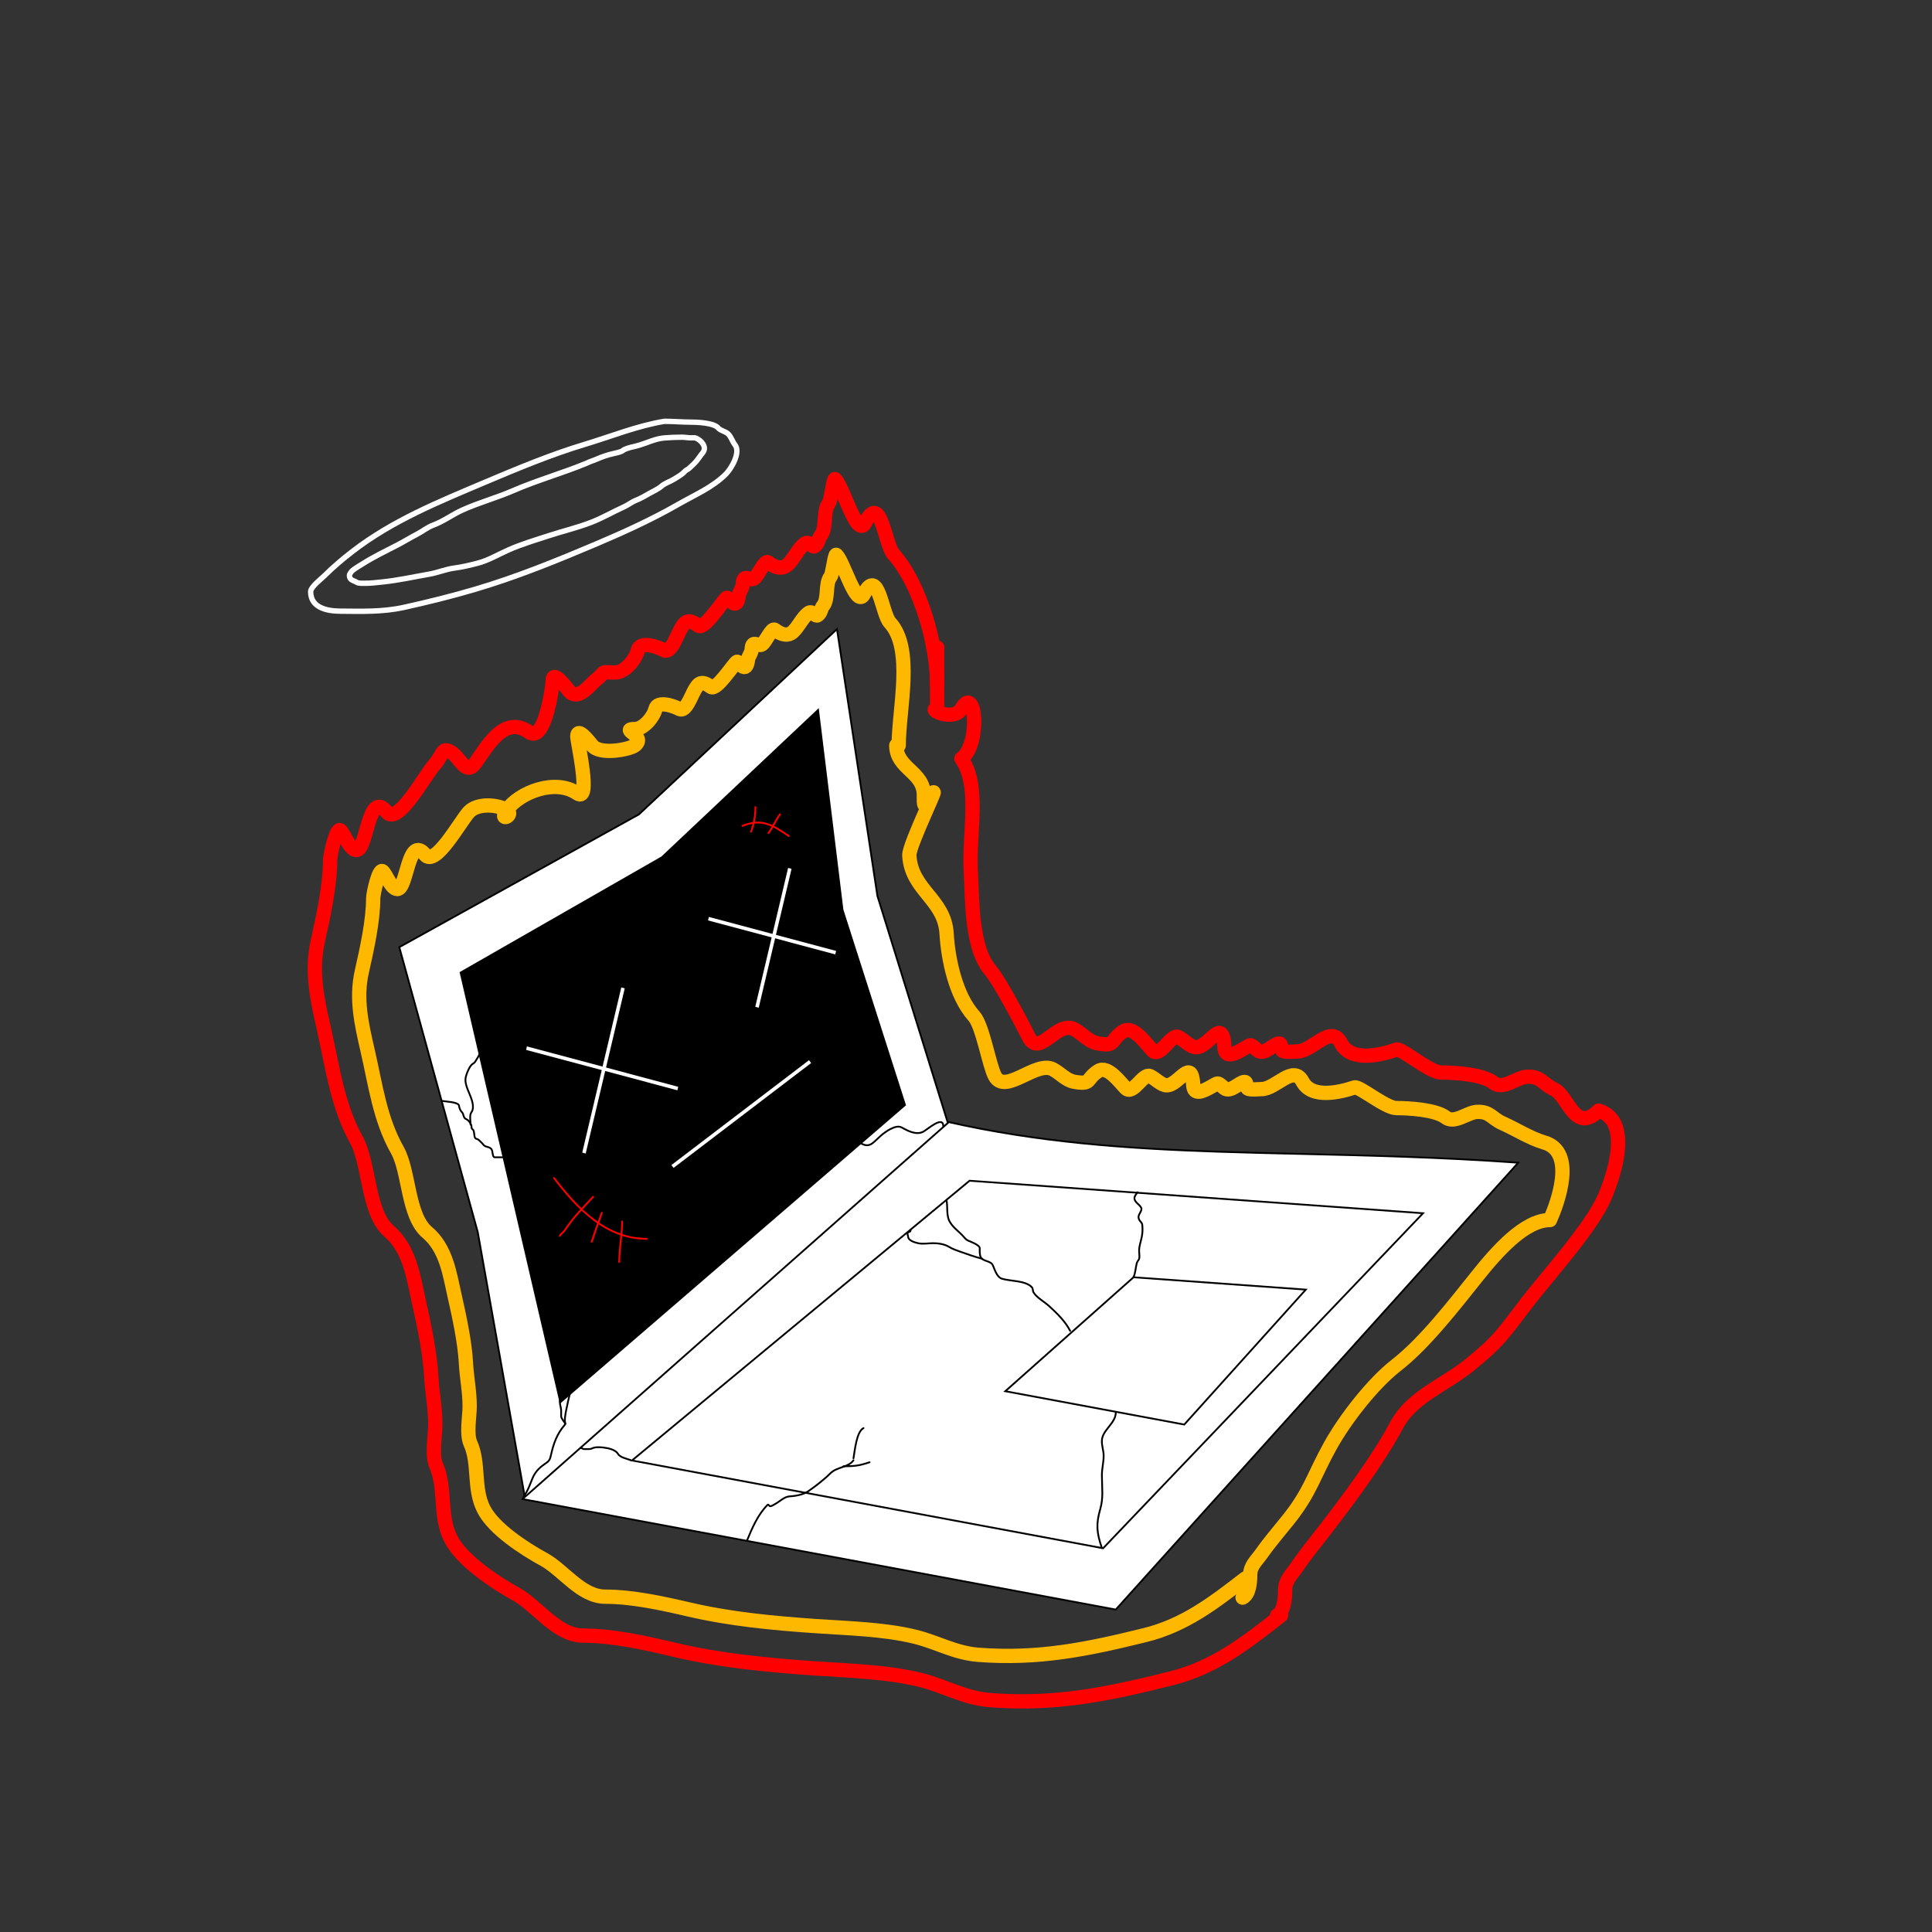 <svg width="1081" height="1081" viewBox="0 0 1081 1081" fill="none" xmlns="http://www.w3.org/2000/svg">
<rect x="0" y="0" width="1081" height="1081" fill="#333333" stroke="none"/>
<path d="M696.774 883.186C678.821 897.043 662.741 909.448 640.479 914.916C608.295 922.819 581.336 928.464 547.5 925.908C534.303 924.91 524.385 918.843 512.085 915.822C494.384 911.475 474.247 911.095 456.02 909.816C432.196 908.145 408.697 905.939 385.421 900.524C370.71 897.101 353.882 893.385 338.701 893.385C325.087 893.385 315.318 878.534 304.324 872.534C293.528 866.642 276.284 855.522 270.639 844.43C264.709 832.78 268.334 818.938 263.256 807.715C260.851 802.4 262.794 792.636 262.794 786.864C262.794 778.567 261.145 770.814 260.718 762.84C260.076 750.861 257.025 736.826 254.373 725.104C251.631 712.981 249.739 698.538 239.03 689.522C228.028 680.258 229.052 655.447 222.303 643.514C212.554 626.276 210.123 607.103 205.807 588.327C202.24 572.808 198.999 558.873 202.462 543.565C205.223 531.359 208.806 515.264 208.806 502.77C208.806 499.727 212.021 485.918 213.998 487.472C216.105 489.128 218.822 497.444 222.303 497.444C227.855 497.444 228.287 466.517 237.877 478.293C243.563 485.275 257.416 459.749 262.333 454.382C267.061 449.221 278.36 450.057 283.559 453.249M283.559 453.249C288.26 456.135 278.497 460.432 283.559 453.249ZM283.559 453.249C290.492 443.412 310.608 435.391 323.012 443.919C330.955 449.381 323.012 415.135 323.012 412C323.012 406.595 329.373 414.712 331.318 417.1C335.913 422.742 352.487 419.229 355.197 417.1C361.967 411.779 346.432 407.921 355.197 407.921C360.247 407.921 365.767 400.97 366.733 396.702C367.847 391.776 377.11 395.062 380.114 396.702C383.604 398.607 386.695 389.553 388.42 386.503C390.716 382.444 392.233 380.275 397.764 384.35C400.82 386.602 410.225 371.827 412.299 370.299C413.254 369.595 417.405 377.995 418.529 369.165C418.831 366.791 420.447 365.844 420.605 363.046C420.907 357.712 424.167 362.07 426.373 360.553C428.454 359.122 431.762 351.046 433.525 352.394C437.388 355.345 441.019 356.138 443.908 353.3C447.044 350.219 448.815 345.773 452.214 343.102C454.559 341.259 456.2 345.244 457.52 344.235C459.59 342.653 459.152 340.701 460.519 339.022C463.826 334.962 461.531 326.561 464.672 322.704C465.839 321.272 467.041 309.714 467.902 310.465C472.069 314.103 479.134 340.754 483.361 332.45C491.389 316.676 493.344 343.347 497.896 348.314C511.475 363.136 502.846 396.597 502.846 417.1" stroke="#FFB800" stroke-width="8" stroke-linecap="round" stroke-linejoin="round"/>
<path d="M501.489 417.074C501.489 430.168 516.902 431.722 516.902 444.816C516.902 451.311 516.75 452.553 520.676 445.878C528.342 432.847 508.472 472.68 508.782 478.573C509.809 498.082 528.509 503.067 529.642 522.32C530.486 536.675 534.658 557.096 544.977 568.562C549.846 573.972 553.404 595.938 556.648 602.064C562.35 612.835 579.69 593.339 589.096 598.289C593.155 600.426 596.494 604.449 600.893 605.249C611.283 607.138 607.305 603.778 614.577 599.233C619.844 595.941 626.785 605.778 629.912 608.906C633.928 612.921 639.564 600.437 643.36 602.064C646.252 603.303 649.732 607.255 652.798 607.255C659.669 607.255 666.761 591.049 667.661 607.255C667.982 613.022 672.978 610.671 677.216 608.316C682.24 605.525 680.802 605.452 685.12 608.906C688.418 611.544 693.635 605.367 696.327 605.367C698.07 605.367 696.781 608.749 698.568 609.26C700.728 609.877 703.645 609.378 705.882 609.378C713.864 609.378 723.57 595.315 728.767 605.131C734.028 615.068 749.977 611.077 757.905 608.434C760.49 607.573 775.35 619.995 781.262 619.995C788.352 619.995 803.342 620.889 808.866 625.185C813.815 629.035 821.13 622.323 826.443 622.118C833.778 621.836 834.672 625.802 840.717 628.488C848.05 631.748 856.41 637.067 863.956 639.223C882.125 644.414 871.52 673.048 867.259 682.634C853.009 682.634 837.582 700.216 826.443 714.139C813.815 729.925 797.19 751.494 781.262 763.882C768.02 774.181 752.539 794.177 744.402 808.823C734.759 826.181 733.256 834.744 720.746 850.381C715.679 856.714 710.46 862.721 705.764 869.374C702.963 873.342 699.512 876.089 699.512 881.17C699.512 885.371 698.959 892.064 695.265 893.911" stroke="#FFB800" stroke-width="8" stroke-linecap="round" stroke-linejoin="round"/>
<path d="M292.373 838.766C292.385 838.747 292.396 838.728 292.407 838.709C292.67 838.266 293.062 837.609 293.577 836.752C294.608 835.039 296.134 832.528 298.112 829.341C302.067 822.967 307.831 813.885 315.064 803.057C329.531 781.402 349.869 752.771 373.36 724.86C396.854 696.946 423.485 669.772 450.534 651.014C477.597 632.247 504.986 621.967 530.037 627.661C580.599 639.153 629.456 642.653 681.297 644.403C696.709 644.923 712.383 645.289 728.443 645.663C766.124 646.542 805.934 647.47 849.494 650.562L624.287 900.595L292.373 838.766Z" fill="white" stroke="black"/>
<path d="M617.219 866.28L353.603 817.174L542.491 660.647L796.223 678.832L617.219 866.28Z" fill="white" stroke="black"/>
<path d="M662.619 797.071L562.48 778.417L634.241 714.661L730.624 721.569L662.619 797.071Z" fill="white" stroke="black"/>
<path d="M357.514 455.64L468.312 351.994L490.924 501.236L490.93 501.273L490.941 501.309L530.358 628.322L293.652 837.62L267.307 689.362L267.303 689.339L267.297 689.316L223.422 529.964L357.415 455.712L357.469 455.682L357.514 455.64Z" fill="white" stroke="black"/>
<path d="M506.362 618.28L313.544 784.58L257.718 544.187L370.279 479.709L370.33 479.68L370.373 479.639L457.729 397.262L471.397 509.032L471.403 509.078L471.417 509.123L506.362 618.28Z" fill="black" stroke="black"/>
<line x1="376.278" y1="652.669" x2="453.255" y2="593.995" stroke="white" stroke-width="2"/>
<line y1="-1" x2="73.688" y2="-1" transform="matrix(0.966 0.258 -0.228 0.974 396.179 514.997)" stroke="white" stroke-width="2"/>
<line y1="-1" x2="79.858" y2="-1" transform="matrix(-0.23 0.973 -0.966 -0.26 440.958 485.625)" stroke="white" stroke-width="2"/>
<line y1="-1" x2="87.625" y2="-1" transform="matrix(0.966 0.258 -0.228 0.974 294.371 587.435)" stroke="white" stroke-width="2"/>
<line y1="-1" x2="94.962" y2="-1" transform="matrix(-0.23 0.973 -0.966 -0.26 347.617 552.507)" stroke="white" stroke-width="2"/>
<path d="M716.804 903.84C697.227 919.221 679.692 932.993 655.417 939.062C620.322 947.835 590.924 954.102 554.028 951.264C539.637 950.157 528.822 943.421 515.409 940.068C496.108 935.243 474.149 934.821 454.274 933.401C428.295 931.545 402.67 929.097 377.289 923.086C361.247 919.286 342.897 915.161 326.342 915.161C311.497 915.161 300.846 898.676 288.856 892.015C277.084 885.475 258.281 873.131 252.125 860.818C245.658 847.886 249.611 832.52 244.074 820.061C241.452 814.162 243.571 803.323 243.571 796.916C243.571 787.706 241.772 779.099 241.306 770.247C240.607 756.95 237.279 741.37 234.388 728.358C231.397 714.9 229.334 698.868 217.657 688.859C205.66 678.576 206.776 651.034 199.417 637.787C188.787 618.652 186.135 597.369 181.429 576.526C177.539 559.3 174.005 543.831 177.781 526.838C180.792 513.289 184.7 495.422 184.7 481.553C184.7 478.175 188.205 462.846 190.36 464.571C192.659 466.409 195.621 475.64 199.417 475.64C205.471 475.64 205.942 441.31 216.399 454.381C222.6 462.132 237.705 433.797 243.068 427.839C248.224 422.11 246.959 417.503 252.628 421.046C257.754 424.25 260.693 434.555 266.213 426.581C273.774 415.661 282.627 400.257 296.152 409.725C304.814 415.788 309.235 384.273 309.235 380.792C309.235 374.792 316.171 383.802 318.292 386.453C323.303 392.717 330.055 383.156 333.009 380.792C340.392 374.887 334.773 376.264 344.331 376.264C349.837 376.264 355.857 368.548 356.91 363.81C358.125 358.342 368.226 361.99 371.502 363.81C375.307 365.924 378.678 355.875 380.559 352.489C383.063 347.982 384.717 345.575 390.748 350.099C394.081 352.598 404.336 336.197 406.598 334.501C407.639 333.72 412.166 343.044 413.391 333.243C413.721 330.607 415.483 329.556 415.655 326.45C415.984 320.529 419.539 325.367 421.945 323.682C424.214 322.094 427.821 313.129 429.744 314.625C433.956 317.901 437.915 318.782 441.066 315.632C444.486 312.211 446.417 307.275 450.123 304.31C452.68 302.265 454.469 306.688 455.909 305.568C458.167 303.813 457.689 301.645 459.18 299.782C462.785 295.275 460.283 285.95 463.708 281.668C464.98 280.078 466.292 267.247 467.231 268.082C471.774 272.12 479.478 301.704 484.087 292.486C492.842 274.976 494.974 304.582 499.937 310.097C514.745 326.55 524.341 360.297 524.341 383.057" stroke="#FF0000" stroke-width="8" stroke-linecap="round" stroke-linejoin="round"/>
<path d="M524.34 362.269C524.34 376.79 524.34 382.092 524.34 396.613C518.363 396.613 533.739 404.014 537.925 396.613C546.1 382.162 548.698 416.926 537.926 424.482C548.698 439.635 541.97 466.098 543.177 487.447C544.078 503.366 543.274 530.339 554.279 543.054C559.471 549.053 572.129 573.412 575.588 580.206C581.669 592.15 591.295 570.53 601.325 576.019C605.654 578.388 609.214 582.851 613.905 583.737C624.984 585.832 620.743 582.106 628.497 577.066C634.113 573.415 641.514 584.324 644.85 587.793C649.131 592.245 655.141 578.401 659.19 580.206C662.274 581.58 665.985 585.961 669.253 585.961C676.58 585.961 684.143 567.991 685.103 585.961C685.445 592.357 690.772 589.75 695.293 587.139C700.649 584.044 699.116 583.962 703.721 587.793C707.237 590.718 712.8 583.868 715.671 583.868C717.53 583.868 716.155 587.619 718.061 588.185C720.364 588.869 723.475 588.316 725.86 588.316C734.372 588.316 744.722 572.721 750.264 583.607C755.874 594.626 772.881 590.2 781.335 587.269C784.091 586.314 799.938 600.089 806.242 600.089C813.803 600.089 829.787 601.081 835.678 605.845C840.955 610.114 848.755 602.67 854.421 602.444C862.243 602.131 863.196 606.529 869.642 609.508C877.461 613.122 881.097 634.677 894.423 621.412C913.797 627.168 902.489 658.92 897.945 669.551C890.553 686.848 866.299 713.324 854.421 728.764C840.955 746.268 839.076 750.131 822.092 763.868C807.971 775.29 790.011 781.347 781.335 797.587C771.052 816.836 755.05 838.229 741.71 855.569C736.308 862.592 730.742 869.253 725.734 876.63C722.748 881.03 719.067 884.077 719.067 889.712C719.067 894.37 718.478 901.791 714.539 903.839" stroke="#FF0000" stroke-width="8" stroke-linecap="round" stroke-linejoin="round"/>
<path d="M417.945 862.027C420.778 855.103 424.042 847.434 429.439 842.037C430.008 841.469 430.403 842.787 430.938 842.787C431.723 842.787 432.99 841.904 433.687 841.538C435.991 840.325 438.908 837.437 441.558 837.29C444.803 837.109 449.429 836.338 452.115 834.479C456.151 831.684 461.101 827.866 464.608 824.359C468.298 820.669 474.836 821.104 477.539 817.05" stroke="black" stroke-linecap="round" stroke-linejoin="round"/>
<path d="M477.539 815.926C478.276 812.055 479.145 801.067 483.161 799.059" stroke="black" stroke-linecap="round" stroke-linejoin="round"/>
<path d="M471.917 820.423C478.383 820.423 481.167 819.964 486.534 818.174" stroke="black" stroke-linecap="round" stroke-linejoin="round"/>
<path d="M636.467 667.084C634.898 669.27 633.979 670.376 635.577 672.485C636.348 673.502 638.975 675.25 638.668 676.712C638.21 678.884 636.247 680.031 637.357 682.375C637.891 683.5 639.013 684.025 639.137 685.402C639.371 687.993 639.318 689.784 638.791 692.343C638.213 695.148 637.357 697.128 637.357 700.014C637.357 701.229 637.882 703.846 637.11 704.894C636.729 705.411 636.209 706.201 636.047 706.799C635.378 709.269 635.366 712.15 634.242 714.522" stroke="black" stroke-linecap="round" stroke-linejoin="round"/>
<path d="M247.675 616.033C248.854 616.328 256.643 616.554 256.821 618.658C256.897 619.567 257.449 620.992 257.912 621.637C258.423 622.35 258.927 622.588 259.182 623.616C259.559 625.133 259.911 625.874 261.11 626.324C262.056 626.679 263.814 628.857 263.814 630.282C263.814 631.305 263.976 631.597 264.621 632.073C265.319 632.588 265.338 635.092 265.563 636.031C265.9 637.44 266.806 637.075 267.58 637.614C268.324 638.133 268.815 638.833 269.463 639.364C270.343 640.085 270.437 640.872 271.526 641.343C272.616 641.815 274.225 641.833 275.052 643.114C275.783 644.246 275.471 647.53 276.786 647.53C278.47 647.53 280.153 647.53 281.837 647.53" stroke="black" stroke-linecap="round" stroke-linejoin="round"/>
<path d="M478.625 637.757C486.254 643.306 487.268 640.471 492.774 635.516C495.105 633.418 501.199 629.005 504.471 630.823C507.809 632.677 512.522 635.238 516.449 633.274C518.864 632.067 527.796 623.862 527.796 630.193" stroke="black" stroke-linecap="round" stroke-linejoin="round"/>
<path d="M263.293 629.256C263.293 627.554 262.692 624.341 263.522 622.773C263.855 622.145 264.292 621.595 264.455 620.858C265.493 616.187 261.539 610.764 260.641 606.271C260.24 604.265 260.41 603.191 260.968 601.376C261.48 599.713 262.809 596.581 264.243 595.433C264.97 594.852 265.408 594.86 266.011 593.829C266.863 592.371 267.819 591.086 268.434 589.507C268.79 588.591 269.183 587.717 269.481 586.822" stroke="black" stroke-linecap="round" stroke-linejoin="round"/>
<path d="M293.056 837.303C295.388 834.163 296.535 830.502 298.033 826.924C299.367 823.737 301.703 821.261 304.548 819.327C307.397 817.391 307.666 816.995 308.412 813.597C309.731 807.59 311.758 802.157 315.812 797.455C316.34 796.843 316.367 796.633 316.188 795.884C315.889 794.625 316.129 793.319 316.27 792.053C316.512 789.872 317.139 787.725 317.531 785.57C318.363 780.992 320.167 776.288 320.167 771.589" stroke="black" stroke-linecap="round" stroke-linejoin="round"/>
<path d="M316.336 796.637C315.835 795.656 314.048 793.699 313.978 792.511C313.909 791.336 314.044 790.15 313.978 788.975C313.884 787.271 312.862 784.958 313.389 783.376" stroke="black" stroke-linecap="round" stroke-linejoin="round"/>
<path d="M352.877 816.97C350.853 816.223 346.967 815.521 345.739 813.434C344.321 811.023 340.034 810.185 337.455 809.914C336.02 809.763 333.963 809.608 332.544 809.963C331.426 810.242 330.932 810.781 329.744 810.781C328.717 810.781 327.675 810.835 326.65 810.781C326.031 810.749 325.624 810.192 324.882 810.192" stroke="black" stroke-linecap="round" stroke-linejoin="round"/>
<path d="M616.541 866.154C613.47 857.301 613.267 852.565 615.622 844.32C617.482 837.81 616.541 832.595 616.541 825.35C616.541 821.602 617.514 818.33 617.514 814.595C617.514 811.325 616.355 809.008 616.541 805.84C616.88 800.076 624.324 796.312 624.324 790.276" stroke="black" stroke-linecap="round" stroke-linejoin="round"/>
<path d="M309.989 659.115C322.955 676.071 338.993 693.166 361.877 693.166" stroke="#FF0000" stroke-linecap="round" stroke-linejoin="round"/>
<path d="M331.88 669.655C326.533 675.307 320.401 681.644 316.161 688.167C315.282 689.518 313.919 690.172 313.233 691.545" stroke="#FF0000" stroke-linecap="round" stroke-linejoin="round"/>
<path d="M336.744 678.573C334.753 683.925 332.854 689.432 331.069 694.788" stroke="#FF0000" stroke-linecap="round" stroke-linejoin="round"/>
<path d="M348.095 683.437C348.095 691.047 346.474 698.57 346.474 706.138" stroke="#FF0000" stroke-linecap="round" stroke-linejoin="round"/>
<path d="M415.387 462.103C426.531 457.592 432.438 461.85 441.331 467.779" stroke="#FF0000" stroke-linecap="round" stroke-linejoin="round"/>
<path d="M420.251 465.346C421.894 460.828 422.683 456.338 422.683 451.564" stroke="#FF0000" stroke-linecap="round" stroke-linejoin="round"/>
<path d="M429.98 466.157C432.442 462.772 434.022 458.877 436.466 455.617" stroke="#FF0000" stroke-linecap="round" stroke-linejoin="round"/>
<path d="M529.646 671.729C530.31 675.374 529.456 680.074 531.332 683.446C533.127 686.671 535.795 688.449 538.388 691.112C539.489 692.242 540.22 693.496 541.728 694.165C543.214 694.825 548.19 696.62 548.19 698.403C548.19 700.133 548.035 701.809 548.752 703.42C549.821 705.82 554.357 705.351 555.495 707.907C556.584 710.353 557.753 714.597 560.615 715.48C565.266 716.913 573.852 716.412 577.317 720.216C578.116 721.093 577.731 722.114 578.253 723.052C579.837 725.898 584.501 728.491 586.963 730.749C591.39 734.807 596.149 739.426 598.764 744.646" stroke="black" stroke-linecap="round" stroke-linejoin="round"/>
<path d="M549.621 704.319C545.465 703.271 541.509 701.837 537.464 700.412C535.306 699.653 533.012 698.883 531.049 697.678C528.488 696.106 525.102 695.6 522.146 695.6C519.399 695.6 516.35 696.208 513.746 695.615C512.093 695.24 508.242 694.241 508.11 691.943C508.073 691.3 507.416 690.279 508.049 689.631C508.706 688.958 509.485 689.571 509.485 688.287" stroke="black" stroke-linecap="round" stroke-linejoin="round"/>
<path d="M327.269 248.607C341.938 244.181 356.601 238.223 371.76 235.734C376.779 235.734 381.512 236.183 386.115 236.183C389.696 236.183 399.494 236.475 401.981 239.583C403.058 240.929 406.034 241.411 407.437 242.814C409.202 244.579 409.788 247.075 411.215 248.859C414.621 253.116 409.153 262.253 406.136 265.27C398.581 272.825 388.78 276.848 379.651 282.101C365.109 290.47 349.342 297.67 333.901 304.221C311.619 313.674 289.145 322.837 265.905 329.698C252.709 333.594 239.383 336.893 225.946 339.856C214.153 342.456 202.287 342.058 190.269 341.955C182.964 341.892 173.816 340.098 173.816 331.042C173.816 328.393 179.886 323.796 181.707 321.975C186.371 317.311 191.741 312.788 196.943 308.754C219.422 291.321 245.559 280.762 271.529 269.761C289.769 262.035 308.293 254.332 327.269 248.607Z" stroke="white" stroke-width="3" stroke-linecap="round" stroke-linejoin="round"/>
<path d="M287.127 274.517C300.334 268.78 314.876 264.685 328.16 259.202C330.45 258.057 331.744 257.848 334.05 256.823C336.906 255.554 340.293 254.442 343.345 253.764C344.714 253.459 347.454 252.912 348.508 252.068C349.833 251.009 352.856 250.286 354.569 249.906C356.74 249.423 359.129 248.675 361.33 247.859L361.487 247.801C365.049 246.482 368.293 245.28 372.145 244.995C375.343 244.758 378.447 244.625 381.674 244.625C383.319 244.625 384.888 244.976 386.506 244.976C387.451 244.976 388.605 244.784 389.488 245.17C392.582 246.524 395.759 250.245 393.151 253.374C391.543 255.304 390.246 257.578 388.416 259.356C387.459 260.286 386.495 261.218 385.532 262.084C384.903 262.65 383.602 263.182 383.155 263.741C381.8 265.434 378.93 266.982 377.114 268.125C375.02 269.444 371.995 270.367 370.177 271.983C368.406 273.558 365.614 274.807 363.532 275.978C361.076 277.36 358.645 278.83 355.991 279.875C353.526 280.846 351.459 282.55 349.054 283.636C342.932 286.401 337.307 289.708 331.029 292.171C323.233 295.23 315.124 297.096 307.198 299.693C299.525 302.206 291.817 304.452 284.418 307.74C278.89 310.198 273.13 313.614 267.251 315.126C262.993 316.221 258.555 317.283 254.195 317.854C249.406 318.481 244.967 320.416 240.224 321.244C231.417 322.782 222.601 324.759 213.703 325.648C210.602 325.958 207.585 326.35 204.467 326.35C203.377 326.35 200.69 326.475 199.79 325.921C197.799 324.696 195.503 324.704 195.503 321.965C195.503 321.196 196.733 319.586 197.335 319.12C199.16 317.71 201.084 316.626 203.025 315.399C209.151 311.524 215.927 308.262 222.374 304.934C226.06 303.032 229.554 300.832 233.228 298.952C236.371 297.344 239.068 295.04 242.426 293.808C248.08 291.732 253.059 287.951 258.521 285.468C267.79 281.255 277.776 278.578 287.127 274.517Z" stroke="white" stroke-width="3" stroke-linecap="round" stroke-linejoin="round"/>
</svg>
